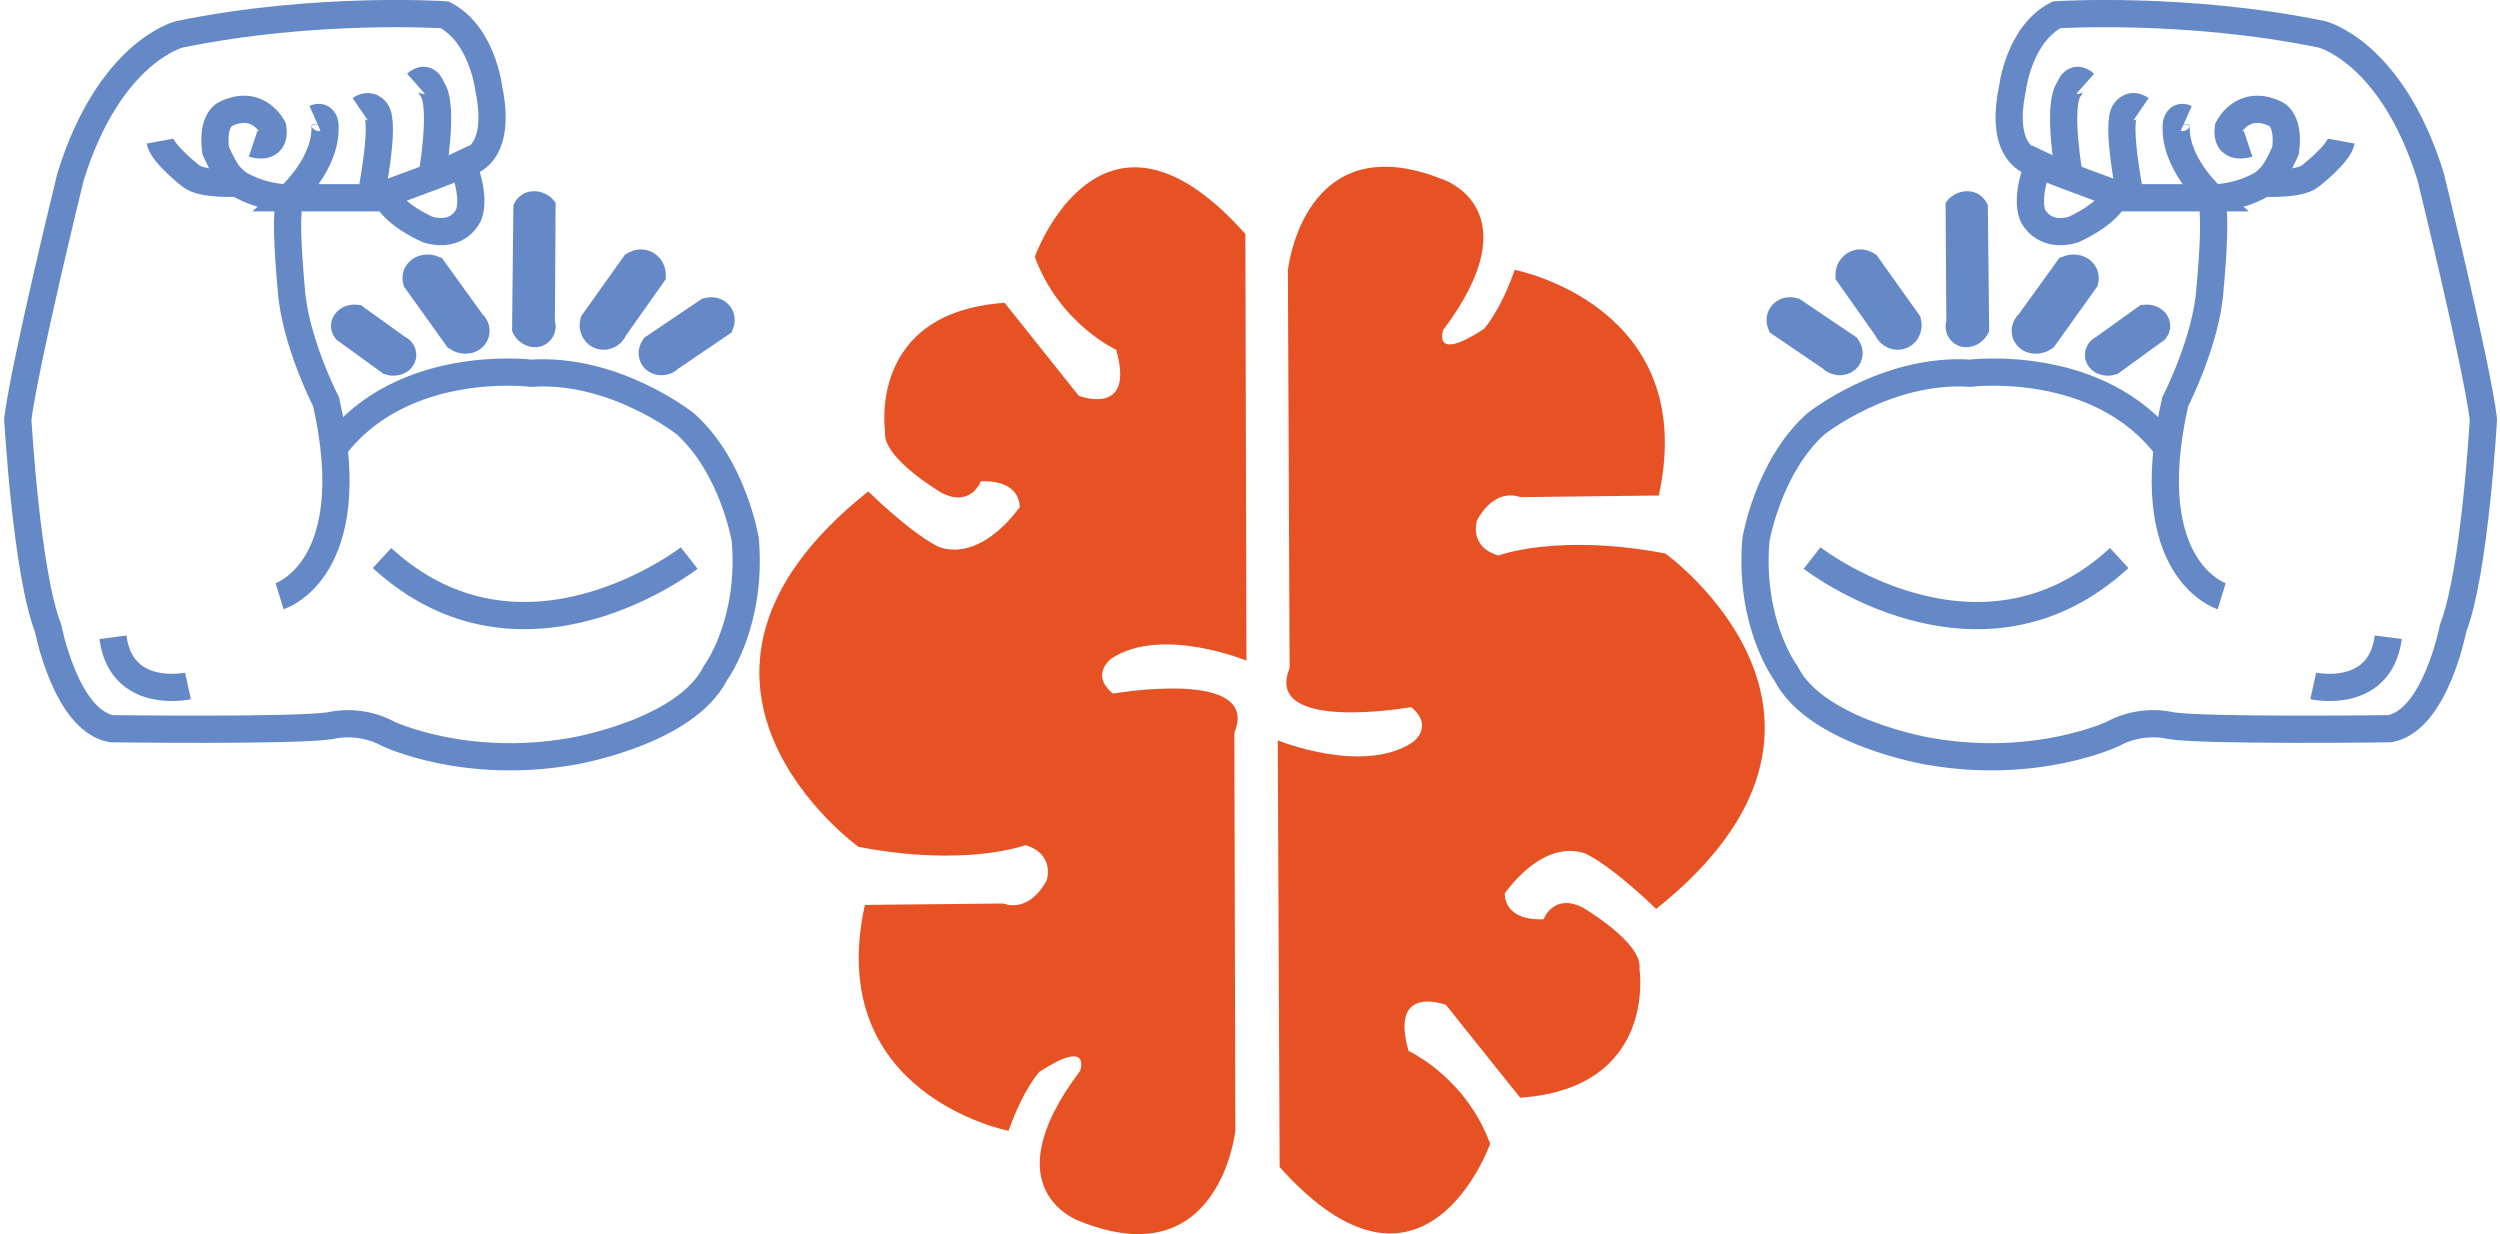 <svg width="551" height="272" viewBox="0 0 551 272" fill="none" xmlns="http://www.w3.org/2000/svg">
<path d="M272.05 161.52L272.27 249.2C272.27 249.2 268.85 281.48 238.15 269.22C238.15 269.22 217.98 262.63 238.07 236C238.07 236 240.64 228.72 229.12 236.2C229.12 236.2 225.65 239.78 222.28 249.23C222.28 249.23 181.39 241.32 190.62 199.44L221.18 199.13C221.18 199.13 226.56 201.58 230.68 194.05C230.68 194.05 232.67 188.26 225.99 186.26C225.99 186.26 212.99 191.21 189.2 186.64C189.2 186.64 138.65 150.2 191.37 108.3C191.37 108.3 199.93 116.81 206.34 120.26C206.34 120.26 214.62 125.15 224.73 111.83C224.73 111.83 225.25 105.76 216.18 106.07C216.18 106.07 214.06 111.86 207.65 108.69C207.65 108.69 194.29 100.92 195.08 95.14C195.08 95.14 191.01 68.84 221.42 66.74L237.75 87.22C237.75 87.22 250.3 92.1 246 77.08C246 77.08 233.45 71.33 228.07 56.6C228.07 56.6 242.64 15.8 274.48 51.57L274.72 145.6C274.72 145.6 255.99 137.93 245.05 145.08C245.05 145.08 240.08 148.52 245.29 152.87C245.29 152.87 278 147.15 272.05 161.52Z" fill="#E75225"/>
<path d="M284.23 147.26L283.85 59.59C283.85 59.59 287.21 27.3 317.93 39.51C317.93 39.51 338.11 46.07 318.08 72.73C318.08 72.73 315.52 80.02 327.03 72.52C327.03 72.52 330.5 68.93 333.85 59.48C333.85 59.48 374.75 67.32 365.6 109.21L335.04 109.57C335.04 109.57 329.66 107.13 325.55 114.66C325.55 114.66 323.57 120.45 330.25 122.44C330.25 122.44 343.24 117.47 367.04 121.99C367.04 121.99 417.66 158.34 365.01 200.34C365.01 200.34 356.43 191.85 350.02 188.41C350.02 188.41 341.73 183.53 331.65 196.87C331.65 196.87 331.14 202.94 340.21 202.61C340.21 202.61 342.32 196.82 348.74 199.97C348.74 199.97 362.11 207.72 361.34 213.5C361.34 213.5 365.46 239.79 335.05 241.94L318.69 221.49C318.69 221.49 306.13 216.63 310.46 231.64C310.46 231.64 323.03 237.37 328.43 252.09C328.43 252.09 313.93 292.91 282.03 257.21L281.62 163.18C281.62 163.18 300.36 170.81 311.29 163.64C311.29 163.64 316.25 160.19 311.03 155.85C311.01 155.86 278.31 161.64 284.23 147.26Z" fill="#E75225"/>
<path d="M489.66 131.4C489.66 131.4 471 125.67 479.41 88.56C479.41 88.56 486.36 75.07 487.09 63.6C487.09 63.6 488.19 52.47 487.82 47.07L487.65 43.6C487.65 43.6 493.21 43.81 498.99 40.36C498.99 40.36 506.65 40.83 509.2 38.79C509.2 38.79 515.49 33.93 516.01 31.1" stroke="#6589C6" stroke-width="6" stroke-miterlimit="10"/>
<path d="M495.48 31.68C495.48 31.68 490.43 33.37 491.12 28.19C491.12 28.19 494.22 21.74 501.33 25.02C501.33 25.02 504.66 25.99 503.74 33.17C503.74 33.17 501.82 37.63 500.41 38.99L499 40.35" stroke="#6589C6" stroke-width="6" stroke-miterlimit="10"/>
<path d="M481.85 26.09C479.94 25.25 479.67 27.26 479.67 27.26C478.94 35.96 487.66 43.59 487.66 43.59H469.59C469.59 43.59 466.2 27.09 468.41 24.48C468.41 24.48 469.66 22.58 471.87 24.09" stroke="#6589C6" stroke-width="6" stroke-miterlimit="10"/>
<path d="M468.63 43.58C468.63 43.58 454.47 38.46 452.07 37.39L449.31 36.08C449.31 36.08 446.37 43.06 447.97 47.33C447.97 47.33 450.11 52.58 456.96 50.61C456.96 50.61 463.9 47.63 466.04 43.58" stroke="#6589C6" stroke-width="6" stroke-miterlimit="10"/>
<path d="M456.1 38.98C456.1 38.98 453.24 23.16 456.1 19.49C456.1 19.49 457.03 16.26 459.56 18.49" stroke="#6589C6" stroke-width="6" stroke-miterlimit="10"/>
<path d="M449.31 36.08C449.31 36.08 440.23 35.53 443.55 19.5C443.55 19.5 444.92 7.58 453.27 3.26C453.27 3.26 481.62 1.39 511.7 7.56C511.7 7.56 527.14 11.27 535.73 38.98C535.73 38.98 545.76 79.89 547.35 92.37C547.35 92.37 545.44 126.26 540.67 138.44C540.67 138.44 536.76 158.83 526.67 160.61C526.67 160.61 485.88 161.14 478.43 159.93C478.43 159.93 472.2 158.21 465.69 161.74C465.69 161.74 448.95 169.74 425.23 165.61C425.23 165.61 400.19 161.48 393.6 148.36C393.6 148.36 385.43 137.42 387.01 118.96C387.01 118.96 389.65 102.92 400.19 93.44C400.19 93.44 415.74 81.05 434.19 82.26C434.19 82.26 462.63 78.67 477.67 98.69" stroke="#6589C6" stroke-width="6" stroke-miterlimit="10"/>
<path d="M399.38 122.99C399.38 122.99 436.03 151.53 467.08 122.99" stroke="#6589C6" stroke-width="6" stroke-miterlimit="10"/>
<path d="M509.84 151.18C509.84 151.18 524.54 154.43 526.38 140.45" stroke="#6589C6" stroke-width="6" stroke-miterlimit="10"/>
<path d="M403.6 78.86C404.51 79.9 406.13 79.95 406.96 79.18C407.63 78.56 407.74 77.46 407.13 76.59L395.28 68.6C395.2 68.58 394.06 68.25 393.15 68.94C392.42 69.48 392.15 70.44 392.48 71.31C396.19 73.82 399.89 76.34 403.6 78.86Z" stroke="#6589C6" stroke-width="6" stroke-miterlimit="10"/>
<path d="M463.67 76.74C462.5 77.2 462.2 78.36 462.83 79.1C463.34 79.7 464.4 79.98 465.36 79.69L475.08 72.64C475.12 72.59 475.61 71.83 475.08 71.05C474.66 70.43 473.76 70.06 472.86 70.14C469.8 72.33 466.74 74.53 463.67 76.74Z" stroke="#6589C6" stroke-width="6" stroke-miterlimit="10"/>
<path d="M415.94 72.46C416.46 73.91 418.1 74.46 419.26 73.86C420.2 73.37 420.75 72.18 420.46 71.02L411.48 58.41C411.4 58.36 410.36 57.64 409.16 58.12C408.2 58.5 407.53 59.48 407.53 60.55C410.33 64.52 413.14 68.49 415.94 72.46Z" stroke="#6589C6" stroke-width="6" stroke-miterlimit="10"/>
<path d="M447.26 71.15C446.02 72.16 446.12 73.77 447.18 74.52C448.03 75.12 449.44 75.12 450.49 74.41L459.5 61.82C459.52 61.74 459.82 60.57 458.87 59.74C458.11 59.08 456.87 58.9 455.8 59.32C452.95 63.27 450.11 67.21 447.26 71.15Z" stroke="#6589C6" stroke-width="6" stroke-miterlimit="10"/>
<path d="M429.47 70.77C428.72 73.45 430.64 75.84 433.05 76.02C434.99 76.17 437.11 74.89 437.91 72.86L437.62 45.34C437.56 45.19 436.73 43.13 434.38 42.71C432.5 42.38 430.45 43.23 429.31 44.85C429.36 53.49 429.42 62.13 429.47 70.77Z" fill="#6589C6" stroke="#6589C6" stroke-miterlimit="10"/>
<path d="M61.62 131.4C61.62 131.4 80.28 125.67 71.87 88.56C71.87 88.56 64.92 75.07 64.19 63.6C64.19 63.6 63.09 52.47 63.46 47.07L63.63 43.6C63.63 43.6 58.07 43.81 52.29 40.36C52.29 40.36 44.63 40.83 42.08 38.79C42.08 38.79 35.79 33.93 35.27 31.1" stroke="#6589C6" stroke-width="6" stroke-miterlimit="10"/>
<path d="M55.79 31.68C55.79 31.68 60.84 33.37 60.15 28.19C60.15 28.19 57.05 21.74 49.94 25.02C49.94 25.02 46.61 25.99 47.53 33.17C47.53 33.17 49.45 37.63 50.86 38.99L52.27 40.35" stroke="#6589C6" stroke-width="6" stroke-miterlimit="10"/>
<path d="M69.42 26.09C71.33 25.25 71.6 27.26 71.6 27.26C72.33 35.96 63.61 43.59 63.61 43.59H81.68C81.68 43.59 85.07 27.09 82.86 24.48C82.86 24.48 81.61 22.58 79.4 24.09" stroke="#6589C6" stroke-width="6" stroke-miterlimit="10"/>
<path d="M82.64 43.58C82.64 43.58 96.8 38.46 99.2 37.39L101.96 36.08C101.96 36.08 104.9 43.06 103.3 47.33C103.3 47.33 101.16 52.58 94.31 50.61C94.31 50.61 87.37 47.63 85.23 43.58" stroke="#6589C6" stroke-width="6" stroke-miterlimit="10"/>
<path d="M95.17 38.98C95.17 38.98 98.03 23.16 95.17 19.49C95.17 19.49 94.24 16.26 91.71 18.49" stroke="#6589C6" stroke-width="6" stroke-miterlimit="10"/>
<path d="M101.96 36.08C101.96 36.08 111.04 35.53 107.72 19.5C107.72 19.5 106.35 7.58 98 3.26C98 3.26 69.65 1.39 39.57 7.56C39.57 7.56 24.13 11.27 15.54 38.98C15.54 38.98 5.51 79.89 3.92 92.37C3.92 92.37 5.83 126.26 10.6 138.44C10.6 138.44 14.51 158.83 24.6 160.61C24.6 160.61 65.39 161.14 72.84 159.93C72.84 159.93 79.07 158.21 85.58 161.74C85.58 161.74 102.32 169.74 126.04 165.61C126.04 165.61 151.08 161.48 157.67 148.36C157.67 148.36 165.84 137.42 164.26 118.96C164.26 118.96 161.62 102.92 151.08 93.44C151.08 93.44 135.53 81.05 117.08 82.26C117.08 82.26 88.64 78.67 73.6 98.69" stroke="#6589C6" stroke-width="6" stroke-miterlimit="10"/>
<path d="M151.9 122.99C151.9 122.99 115.25 151.53 84.2 122.99" stroke="#6589C6" stroke-width="6" stroke-miterlimit="10"/>
<path d="M41.43 151.18C41.43 151.18 26.73 154.43 24.89 140.45" stroke="#6589C6" stroke-width="6" stroke-miterlimit="10"/>
<path d="M147.68 78.86C146.77 79.9 145.15 79.95 144.32 79.18C143.65 78.56 143.54 77.46 144.15 76.59L156 68.6C156.08 68.58 157.22 68.25 158.13 68.94C158.86 69.48 159.13 70.44 158.8 71.31C155.09 73.82 151.38 76.34 147.68 78.86Z" stroke="#6589C6" stroke-width="6" stroke-miterlimit="10"/>
<path d="M87.6 76.74C88.77 77.2 89.07 78.36 88.44 79.1C87.93 79.7 86.87 79.98 85.91 79.69L76.19 72.64C76.15 72.59 75.66 71.83 76.19 71.05C76.61 70.43 77.51 70.06 78.41 70.14C81.47 72.33 84.54 74.53 87.6 76.74Z" stroke="#6589C6" stroke-width="6" stroke-miterlimit="10"/>
<path d="M135.34 72.46C134.82 73.91 133.18 74.46 132.02 73.86C131.08 73.37 130.53 72.18 130.82 71.02L139.8 58.41C139.88 58.36 140.92 57.64 142.12 58.12C143.08 58.5 143.75 59.48 143.75 60.55C140.94 64.52 138.14 68.49 135.34 72.46Z" stroke="#6589C6" stroke-width="6" stroke-miterlimit="10"/>
<path d="M104.01 71.15C105.25 72.16 105.15 73.77 104.09 74.52C103.24 75.12 101.83 75.12 100.78 74.41L91.77 61.82C91.75 61.74 91.45 60.57 92.4 59.74C93.16 59.08 94.4 58.9 95.47 59.32C98.32 63.27 101.17 67.21 104.01 71.15Z" stroke="#6589C6" stroke-width="6" stroke-miterlimit="10"/>
<path d="M121.8 70.77C122.55 73.45 120.63 75.84 118.22 76.02C116.28 76.17 114.16 74.89 113.36 72.86L113.65 45.34C113.71 45.19 114.54 43.13 116.89 42.71C118.77 42.38 120.82 43.23 121.96 44.85C121.91 53.49 121.86 62.13 121.8 70.77Z" fill="#6589C6" stroke="#6589C6" stroke-miterlimit="10"/>
</svg>
